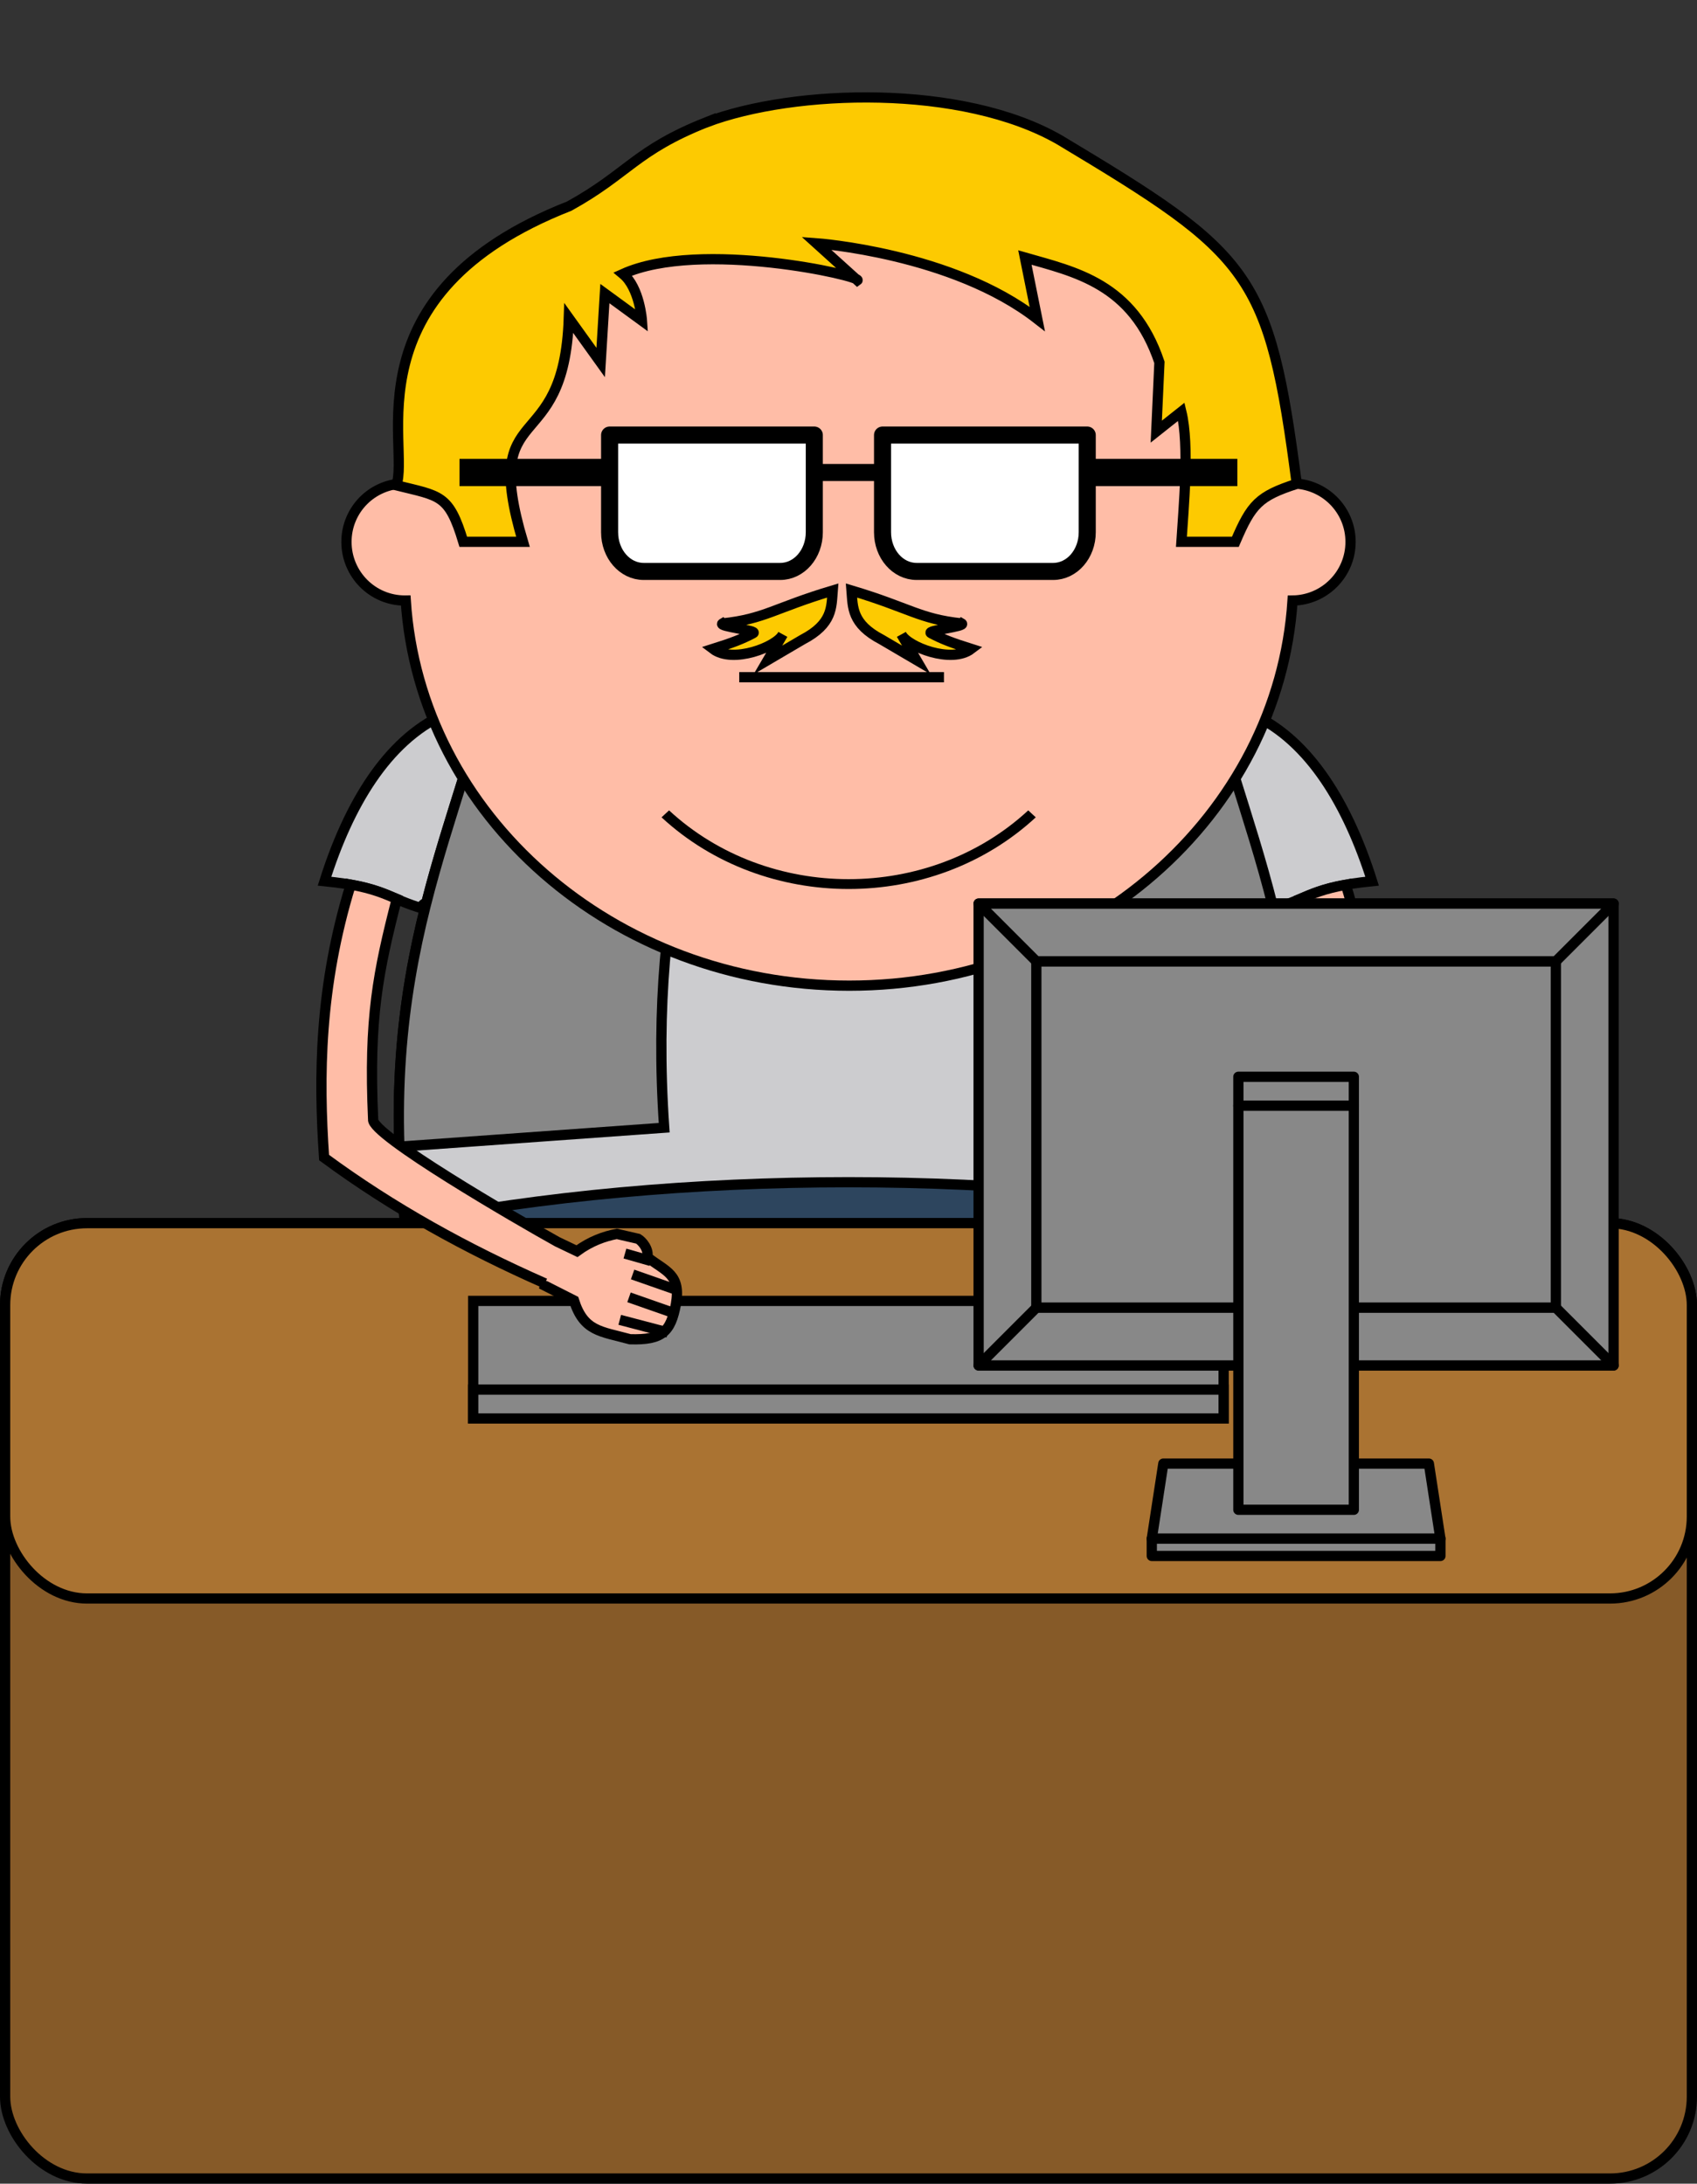 <?xml version="1.0" encoding="UTF-8" standalone="no"?>
<!-- Created with Inkscape (http://www.inkscape.org/) -->

<svg
   xmlns:dc="http://purl.org/dc/elements/1.1/"
   xmlns:cc="http://creativecommons.org/ns#"
   xmlns:rdf="http://www.w3.org/1999/02/22-rdf-syntax-ns#"
   xmlns:svg="http://www.w3.org/2000/svg"
   xmlns="http://www.w3.org/2000/svg"
   xmlns:sodipodi="http://sodipodi.sourceforge.net/DTD/sodipodi-0.dtd"
   xmlns:inkscape="http://www.inkscape.org/namespaces/inkscape"
   width="248.707"
   height="319.987"
   id="svg19177"
   version="1.1"
   inkscape:version="0.48.3.1 r9886"
   sodipodi:docname="emp_d_2_1.svg">
  <rect width="100%" height="100%" fill="#333333" stroke="none"/>
  <defs
     id="defs19179" />
  <sodipodi:namedview
     id="base"
     pagecolor="#ffffff"
     bordercolor="#666666"
     borderopacity="1.0"
     inkscape:pageopacity="0.0"
     inkscape:pageshadow="2"
     inkscape:zoom="0.35"
     inkscape:cx="-52.30371"
     inkscape:cy="172.5824"
     inkscape:document-units="px"
     inkscape:current-layer="layer1"
     showgrid="false"
     fit-margin-top="0"
     fit-margin-left="0"
     fit-margin-right="0"
     fit-margin-bottom="0"
     inkscape:window-width="1920"
     inkscape:window-height="1029"
     inkscape:window-x="0"
     inkscape:window-y="26"
     inkscape:window-maximized="1"
     inkscape:object-paths="true"
     inkscape:snap-intersection-paths="true"
     inkscape:object-nodes="true"
     inkscape:snap-smooth-nodes="true"
     inkscape:snap-midpoints="true"
     inkscape:snap-object-midpoints="true"
     inkscape:snap-center="true"
     inkscape:snap-page="true"
     inkscape:snap-bbox="true"
     inkscape:bbox-paths="true"
     inkscape:bbox-nodes="true"
     inkscape:snap-bbox-edge-midpoints="true"
     inkscape:snap-bbox-midpoints="true"
     inkscape:snap-nodes="false">
    <inkscape:grid
       type="xygrid"
       id="grid22230"
       empspacing="5"
       visible="true"
       enabled="true"
       snapvisiblegridlinesonly="true"
       originx="-2755.267px"
       originy="-798.646px" />
  </sodipodi:namedview>
  <g
     inkscape:label="Ebene 1"
     inkscape:groupmode="layer"
     id="layer1"
     transform="translate(-3265.903,104.797)">
    <path
       style="fill:#cccccf;fill-opacity:1;stroke:#000000;stroke-width:1.5;stroke-opacity:1"
       d="m 3446.996,-2.453 2.531,2.375 c 8.374,3.853 13.947,13.265 17.469,24.406 -8.878,0.886 -9.209,2.56 -14.687,4.094 0,0 3.781,-2.393 -13.844,-0.219 -7.445,0.919 -10.135,-2.896 -10.75,-7.594 0.99,-4.404 1.782,-9.093 2.187,-14.5 10e-4,-0.01 0,-0.021 0,0.969 l 3.75,-9.531 13.344,0 z"
       id="path16375"
       inkscape:connector-curvature="0"
       sodipodi:nodetypes="ccccscccccc" />
    <path
       sodipodi:nodetypes="ccccscccccc"
       inkscape:connector-curvature="0"
       id="path16391"
       d="m 3333.464,-2.453 -2.531,2.375 c -8.374,3.853 -13.947,13.265 -17.469,24.406 8.878,0.886 9.209,2.56 14.687,4.094 0,0 -3.781,-2.393 13.844,-0.219 7.445,0.919 10.135,-2.896 10.75,-7.594 -0.99,-4.404 -1.782,-9.093 -2.187,-14.5 0,-0.01 0,-0.021 0,-0.031 l -3.75,-8.531 -13.344,0 z"
       style="fill:#cccccf;fill-opacity:1;stroke:#000000;stroke-width:1.5;stroke-opacity:1" />
    <g
       transform="translate(-13486.142,1502.078)"
       id="g16688">
      <path
         style="fill:#666666;fill-opacity:1;stroke:#000000;stroke-width:1.5;stroke-opacity:1"
         d="m 16931.387,-1384.638 -12,0 c -0.948,3.511 -2.458,6.708 -2,11 17.264,6.44 27,5 28,4 -1,-8 -12,-13 -14,-15 z"
         id="path16393"
         inkscape:connector-curvature="0"
         sodipodi:nodetypes="ccccc" />
      <path
         sodipodi:nodetypes="ccccc"
         inkscape:connector-curvature="0"
         id="path16395"
         d="m 16821.387,-1384.638 12,0 c 0.947,3.511 2.458,6.708 2,11 -17.264,6.44 -27,5 -28,4 1,-8 12,-13 14,-15 z"
         style="fill:#666666;fill-opacity:1;stroke:#000000;stroke-width:1.5;stroke-opacity:1" />
      <path
         inkscape:connector-curvature="0"
         style="fill:#2d455e;fill-opacity:1;stroke:#000000;stroke-width:1.5;stroke-opacity:1"
         d="m 16814.387,-1448.625 0,15 c -1.993,15.935 0.269,32.721 5,50 5.033,3.258 13.979,1.496 15,0 -2.919,-14.634 -4.146,-25.202 -3.219,-35 l 0.03,0 c 25.047,-5 70.119,-5 90.156,0 l 0.25,0 c 0.928,9.798 -0.299,20.366 -3.218,35 1.021,1.496 9.966,3.258 15,0 4.73,-17.279 6.992,-34.065 5,-50 l 0,-15 -124,0 z"
         id="path16397" />
      <path
         sodipodi:nodetypes="ccccc"
         inkscape:connector-curvature="0"
         id="path16399"
         d="m 16826.61,-1522.531 99.777,0 c 2.316,30.657 20,49.894 15,94.894 -40,-8 -90,-8 -130,0 -5,-45 12.342,-63.452 15.223,-94.894 z"
         style="fill:#cccccf;fill-opacity:1;stroke:#000000;stroke-width:1.5;stroke-opacity:1" />
      <path
         style="fill:#888888;fill-opacity:1;stroke:#000000;stroke-width:1.5;stroke-opacity:1"
         d="m 16926.387,-1522.531 c 2.629,28.693 17.287,46.58 16.031,83.687 l -38.812,-2.781 c 2.521,-36.703 -7.054,-54.052 -10.688,-80.906 z"
         id="path16401"
         inkscape:connector-curvature="0"
         sodipodi:nodetypes="ccccc" />
      <path
         sodipodi:nodetypes="ccccc"
         inkscape:connector-curvature="0"
         id="path16403"
         d="m 16826.606,-1522.531 c -2.63,28.693 -17.287,46.58 -16.031,83.687 l 38.812,-2.781 c -2.522,-36.703 7.053,-54.052 10.688,-80.906 z"
         style="fill:#888888;fill-opacity:1;stroke:#000000;stroke-width:1.5;stroke-opacity:1" />
      <path
         style="fill:#ffbda7;fill-opacity:1;stroke:#000000;stroke-width:1.5;stroke-opacity:1"
         d="m 16876.509,-1582.625 c -30.991,0 -56.896,19.975 -63.469,46.75 -0.532,-0.103 -1.095,-0.156 -1.656,-0.156 -4.743,0 -8.563,3.82 -8.563,8.562 0,4.742 3.82,8.594 8.563,8.594 0.04,0 0.08,6e-4 0.125,0 2.046,31.494 30.372,56.437 65,56.437 34.627,0 62.922,-24.944 64.968,-56.437 4.699,-0.051 8.5,-3.883 8.5,-8.594 0,-4.742 -3.851,-8.562 -8.593,-8.562 -0.484,0 -0.945,0.048 -1.407,0.125 -6.583,-26.762 -32.488,-46.719 -63.468,-46.719 z"
         id="path16405"
         inkscape:connector-curvature="0" />
      <path
         inkscape:connector-curvature="0"
         id="path16407"
         d="m 16860.387,-1507.638 30,0"
         style="fill:none;stroke:#000000;stroke-width:1.5;stroke-linecap:butt;stroke-linejoin:miter;stroke-opacity:1" />
      <path
         sodipodi:nodetypes="ccccccccccccccscccccccc"
         inkscape:connector-curvature="0"
         id="path16409"
         d="m 16855.592,-1588.965 c -10.417,4.131 -11.475,7.521 -20.119,12.294 -32.553,12.78 -23.232,35.268 -25.346,40.91 6.439,1.6 7.71,1.309 9.813,8.281 l 8.75,0 c -6.342,-21.368 6.021,-11.847 6.718,-32.781 l 4.67,6.505 0.616,-10.098 5.433,3.969 c 0,0 -0.317,-4.805 -2.781,-6.844 11.31,-5.103 35.217,0.346 34.366,0.942 l -6.023,-5.442 c 0,0 19.97,1.423 32.375,11.094 l -1.812,-9 c 7.287,2.094 15.847,3.794 19.715,15.363 l -0.462,10.15 3.673,-2.913 c 1.218,4.997 0.314,14.14 0.01,19.057 l 7.906,0 c 2.352,-5.5 3.42,-6.691 9,-8.5 -4.027,-30.966 -6.645,-33.534 -34.715,-50.368 -14.286,-8.26 -38.909,-7.475 -51.788,-2.617 z"
         style="fill:#fdca01;fill-opacity:1;stroke:#000000;stroke-width:1.5;stroke-linecap:butt;stroke-linejoin:miter;stroke-opacity:1" />
      <g
         transform="translate(14446.387,-2000)"
         id="g16411"
         style="stroke:#000000;stroke-width:1.5;stroke-opacity:1">
        <g
           style="stroke:#000000;stroke-width:1.399;stroke-opacity:1"
           transform="matrix(1,0,0,1.15,3.621,-65.669)"
           id="g16413">
          <path
             inkscape:connector-curvature="0"
             id="path16415"
             transform="matrix(1,0,0,0.869,-3.621,-473.162)"
             d="m 2395,1067.375 0,5.75 0,4.25 0,4.25 c 0,3.187 2.23,5.75 5,5.75 l 20,0 c 2.77,0 5,-2.563 5,-5.75 l 0,-4.25 0,-4.25 0,-5.75 -5,0 -20,0 -5,0 z"
             style="fill:#ffffff;fill-opacity:1;stroke:#000000;stroke-width:2.5;stroke-linecap:round;stroke-linejoin:round;stroke-miterlimit:4;stroke-opacity:1;stroke-dasharray:none" />
          <path
             inkscape:connector-curvature="0"
             id="path16417"
             transform="matrix(1,0,0,0.869,-3.621,-473.162)"
             d="m 2435,1067.375 0,5.75 0,4.25 0,4.25 c 0,3.187 2.23,5.75 5,5.75 l 20,0 c 2.77,0 5,-2.563 5,-5.75 l 0,-4.25 0,-4.25 0,-5.75 -5,0 -20,0 -5,0 z"
             style="fill:#ffffff;fill-opacity:1;stroke:#000000;stroke-width:2.5;stroke-linecap:round;stroke-linejoin:round;stroke-miterlimit:4;stroke-opacity:1;stroke-dasharray:none" />
        </g>
        <path
           inkscape:connector-curvature="0"
           id="path16419"
           d="m 2373,462.362 22,0"
           style="fill:none;stroke:#000000;stroke-width:4;stroke-linecap:butt;stroke-linejoin:miter;stroke-miterlimit:4;stroke-opacity:1;stroke-dasharray:none"
           sodipodi:nodetypes="cc" />
        <path
           style="fill:none;stroke:#000000;stroke-width:2.5;stroke-linecap:butt;stroke-linejoin:miter;stroke-miterlimit:4;stroke-opacity:1;stroke-dasharray:none"
           d="m 2425,462.362 10,0"
           id="path16421"
           inkscape:connector-curvature="0" />
        <path
           style="fill:none;stroke:#000000;stroke-width:4;stroke-linecap:butt;stroke-linejoin:miter;stroke-miterlimit:4;stroke-opacity:1;stroke-dasharray:none"
           d="m 2465,462.362 22,0"
           id="path16423"
           inkscape:connector-curvature="0"
           sodipodi:nodetypes="cc" />
      </g>
      <path
         sodipodi:open="true"
         sodipodi:end="2.3561945"
         sodipodi:start="0.78539816"
         d="m 257.255,214.611 c -26.036,26.036 -68.249,26.036 -94.286,0 0,0 0,0 0,0"
         sodipodi:ry="66.670067"
         sodipodi:rx="66.670067"
         sodipodi:cy="167.46855"
         sodipodi:cx="210.11172"
         id="path16425"
         style="fill:none;stroke:#000000;stroke-width:2.737;stroke-opacity:1"
         sodipodi:type="arc"
         transform="matrix(0.57,0,0,0.527,16756.657,-1600.715)" />
      <g
         style="fill:#fdca01;stroke:#000000;stroke-width:1.844;stroke-opacity:1"
         id="g16427"
         transform="matrix(0.812,0,0,0.815,15077.826,-1913.437)">
        <path
           style="fill:#fdca01;fill-opacity:1;stroke:#000000;stroke-width:1.844;stroke-opacity:1"
           d="m 2235.42,488.245 c 0.953,0.54 -6.588,1.267 -5.524,1.756 2.065,1.079 3.771,1.73 7.249,2.825 -3.572,2.711 -11.479,-0.379 -12.597,-2.589 l 2.689,4.573 -6.256,-3.659 c -5.447,-2.829 -5.207,-5.836 -5.447,-8.828 10.46,3.113 12.3,5.123 19.886,5.922 z"
           id="path16429"
           inkscape:connector-curvature="0"
           sodipodi:nodetypes="cccscccc" />
        <path
           sodipodi:nodetypes="cccscccc"
           inkscape:connector-curvature="0"
           id="path16431"
           d="m 2192.258,488.245 c -0.953,0.54 6.588,1.267 5.524,1.756 -2.065,1.079 -3.771,1.73 -7.249,2.825 3.572,2.711 11.479,-0.379 12.597,-2.589 l -2.689,4.573 6.256,-3.659 c 5.447,-2.829 5.207,-5.836 5.447,-8.828 -10.46,3.113 -12.3,5.123 -19.886,5.922 z"
           style="fill:#fdca01;fill-opacity:1;stroke:#000000;stroke-width:1.844;stroke-opacity:1" />
      </g>
    </g>
    <g
       transform="translate(-13486.142,1502.078)"
       id="g16600">
      <rect
         ry="12"
         rx="12"
         y="-1427.638"
         x="16752.795"
         height="140"
         width="247.207"
         id="rect16435"
         style="fill:#865a28;fill-opacity:1;stroke:#000000;stroke-width:1.5;stroke-linecap:round;stroke-linejoin:round;stroke-miterlimit:4;stroke-opacity:1;stroke-dasharray:none" />
      <rect
         ry="12"
         style="fill:#aa7332;fill-opacity:1;stroke:#000000;stroke-width:1.5;stroke-linecap:round;stroke-linejoin:round;stroke-miterlimit:4;stroke-opacity:1;stroke-dasharray:none"
         id="rect16437"
         width="247.207"
         height="55"
         x="16752.795"
         y="-1427.638"
         rx="12" />
      <g
         transform="translate(6880.003,-970)"
         id="g16441">
        <g
           id="g16443"
           style="fill:#666666;fill-opacity:1;stroke:#000000;stroke-width:1.774;stroke-opacity:1"
           transform="matrix(0.846,0,0,0.846,10021.763,-3112.834)">
          <rect
             y="3151.997"
             x="-95"
             height="20.365"
             width="130"
             id="rect16445"
             style="fill:#888888;fill-opacity:1;stroke:#000000;stroke-width:1.774;stroke-opacity:1" />
          <rect
             style="fill:#888888;fill-opacity:1;stroke:#000000;stroke-width:1.774;stroke-opacity:1"
             id="rect16447"
             width="130"
             height="5"
             x="-95"
             y="3167.362" />
        </g>
      </g>
    </g>
    <g
       transform="matrix(-1,0,0,1,21131.14,1102.094)"
       id="g16616">
      <path
         id="path16619"
         transform="translate(3211.34,802.672)"
         d="m 14456.656,-1879.906 c -4.619,14.989 -4.72,28.141 -3.906,40 10.04,7.403 20.922,13.389 32.375,18.437 l 0.156,-0.25 -0.156,0.594 4.25,2.156 c 1.451,4.56 3.915,4.511 8.219,5.688 4.759,0.137 5.946,-1.099 6.718,-5.125 0.769,-4.436 -1.47,-4.776 -4.187,-6.906 0.252,-1.182 -0.779,-2.354 -1.344,-2.688 l -3.125,-0.719 c -1.838,0.355 -3.834,1.056 -5.844,2.531 l -2.874,-1.375 c -5.987,-3.324 -27.341,-15.724 -27,-17.938 -0.675,-14.879 0.735,-21.618 3.468,-32.312 -1.825,-0.778 -3.524,-1.519 -6.75,-2.094 z"
         style="fill:#ffbda7;fill-opacity:1;stroke:#000000;stroke-width:1.5;stroke-opacity:1"
         inkscape:connector-curvature="0" />
      <g
         transform="matrix(0.317,-0.757,0.757,0.317,16902.411,330.889)"
         id="g16621"
         style="stroke:#000000;stroke-width:1.827;stroke-opacity:1">
        <path
           inkscape:connector-curvature="0"
           id="path16623"
           d="m 1901.081,268.337 0.569,4.772"
           style="fill:none;stroke:#000000;stroke-width:1.827;stroke-linecap:butt;stroke-linejoin:miter;stroke-opacity:1"
           sodipodi:nodetypes="cc" />
        <path
           style="fill:none;stroke:#000000;stroke-width:1.827;stroke-linecap:butt;stroke-linejoin:miter;stroke-opacity:1"
           d="m 1889.806,272.05 1.238,8.797"
           id="path16625"
           inkscape:connector-curvature="0"
           sodipodi:nodetypes="cc" />
        <path
           inkscape:connector-curvature="0"
           id="path16627"
           d="m 1894.148,272.024 0.527,8.781"
           style="fill:none;stroke:#000000;stroke-width:1.827;stroke-linecap:butt;stroke-linejoin:miter;stroke-opacity:1"
           sodipodi:nodetypes="cc" />
        <path
           sodipodi:nodetypes="cc"
           style="fill:none;stroke:#000000;stroke-width:1.827;stroke-linecap:butt;stroke-linejoin:miter;stroke-opacity:1"
           d="m 1898.163,271.039 0.527,8.781"
           id="path16629"
           inkscape:connector-curvature="0" />
      </g>
    </g>
    <g
       id="g16449"
       transform="matrix(0.846,0,0,0.846,3481.235,-2575.837)"
       style="stroke:#000000;stroke-width:1.774;stroke-opacity:1">
      <rect
         style="fill:#888888;fill-opacity:1;stroke:#000000;stroke-width:1.774;stroke-linecap:round;stroke-linejoin:round;stroke-miterlimit:4;stroke-opacity:1;stroke-dasharray:none"
         id="rect16451"
         width="110"
         height="80"
         x="-85"
         y="3077.362" />
      <path
         sodipodi:nodetypes="ccccc"
         inkscape:connector-curvature="0"
         id="path16453"
         d="m -53,3174.362 46,0 2,13 -50,0 z"
         style="fill:#888888;fill-opacity:1;stroke:#000000;stroke-width:1.774;stroke-linecap:round;stroke-linejoin:round;stroke-miterlimit:4;stroke-opacity:1" />
      <rect
         y="3087.362"
         x="-75"
         height="60.001"
         width="90"
         id="rect16455"
         style="fill:#888888;fill-opacity:1;stroke:#000000;stroke-width:1.774;stroke-linecap:round;stroke-linejoin:round;stroke-miterlimit:4;stroke-opacity:1;stroke-dasharray:none" />
      <path
         style="fill:#888888;fill-opacity:1;stroke:#000000;stroke-width:1.774;stroke-linecap:round;stroke-linejoin:round;stroke-miterlimit:4;stroke-opacity:1"
         d="m -85,3157.362 110,0 -10,-10 -90,0 z"
         id="path16457"
         inkscape:connector-curvature="0"
         sodipodi:nodetypes="ccccc" />
      <rect
         y="3112.362"
         x="-40"
         height="70"
         width="20"
         id="rect16459"
         style="fill:#888888;fill-opacity:1;stroke:#000000;stroke-width:1.774;stroke-linecap:round;stroke-linejoin:round;stroke-miterlimit:4;stroke-opacity:1;stroke-dasharray:none" />
      <rect
         transform="scale(1,-1)"
         style="fill:#888888;fill-opacity:1;stroke:#000000;stroke-width:1.774;stroke-linecap:round;stroke-linejoin:round;stroke-miterlimit:4;stroke-opacity:1;stroke-dasharray:none"
         id="rect16461"
         width="20"
         height="5"
         x="-40"
         y="-3112.362" />
      <path
         sodipodi:nodetypes="ccccc"
         inkscape:connector-curvature="0"
         id="path16463"
         d="m -85,3077.362 110,0 -10,10 -90,0 z"
         style="fill:#888888;fill-opacity:1;stroke:#000000;stroke-width:1.774;stroke-linecap:round;stroke-linejoin:round;stroke-miterlimit:4;stroke-opacity:1" />
      <rect
         transform="scale(1,-1)"
         y="-3190.362"
         x="-55"
         height="3"
         width="50"
         id="rect16465"
         style="fill:#888888;fill-opacity:1;stroke:#000000;stroke-width:1.774;stroke-linecap:round;stroke-linejoin:round;stroke-miterlimit:4;stroke-opacity:1;stroke-dasharray:none" />
    </g>
    <g
       id="g16109-8"
       transform="translate(-14350.691,1102.062)">
      <path
         inkscape:connector-curvature="0"
         style="fill:#ffbda7;fill-opacity:1;stroke:#000000;stroke-width:1.5;stroke-opacity:1"
         d="m 14456.656,-1879.906 c -4.619,14.989 -4.72,28.141 -3.906,40 10.04,7.403 20.922,13.389 32.375,18.437 l 0.156,-0.25 -0.156,0.594 4.25,2.156 c 1.451,4.56 3.915,4.511 8.219,5.688 4.759,0.137 5.946,-1.099 6.718,-5.125 0.769,-4.436 -1.47,-4.776 -4.187,-6.906 0.252,-1.182 -0.779,-2.354 -1.344,-2.688 l -3.125,-0.719 c -1.838,0.355 -3.834,1.056 -5.844,2.531 l -2.874,-1.375 c -5.987,-3.324 -27.341,-15.724 -27,-17.938 -0.675,-14.879 0.735,-21.618 3.468,-32.312 -1.825,-0.778 -3.524,-1.519 -6.75,-2.094 z"
         transform="translate(3211.34,802.672)"
         id="path16094-2" />
      <g
         style="stroke:#000000;stroke-width:1.827;stroke-opacity:1"
         id="g16096-3"
         transform="matrix(0.317,-0.757,0.757,0.317,16902.411,330.889)">
        <path
           sodipodi:nodetypes="cc"
           style="fill:none;stroke:#000000;stroke-width:1.827;stroke-linecap:butt;stroke-linejoin:miter;stroke-opacity:1"
           d="m 1901.081,268.337 0.569,4.772"
           id="path16100-1"
           inkscape:connector-curvature="0" />
        <path
           sodipodi:nodetypes="cc"
           inkscape:connector-curvature="0"
           id="path16102-8"
           d="m 1889.806,272.05 1.238,8.797"
           style="fill:none;stroke:#000000;stroke-width:1.827;stroke-linecap:butt;stroke-linejoin:miter;stroke-opacity:1" />
        <path
           sodipodi:nodetypes="cc"
           style="fill:none;stroke:#000000;stroke-width:1.827;stroke-linecap:butt;stroke-linejoin:miter;stroke-opacity:1"
           d="m 1894.148,272.024 0.527,8.781"
           id="path16104-4"
           inkscape:connector-curvature="0" />
        <path
           inkscape:connector-curvature="0"
           id="path16106-5"
           d="m 1898.163,271.039 0.527,8.781"
           style="fill:none;stroke:#000000;stroke-width:1.827;stroke-linecap:butt;stroke-linejoin:miter;stroke-opacity:1"
           sodipodi:nodetypes="cc" />
      </g>
    </g>
  </g>
</svg>
